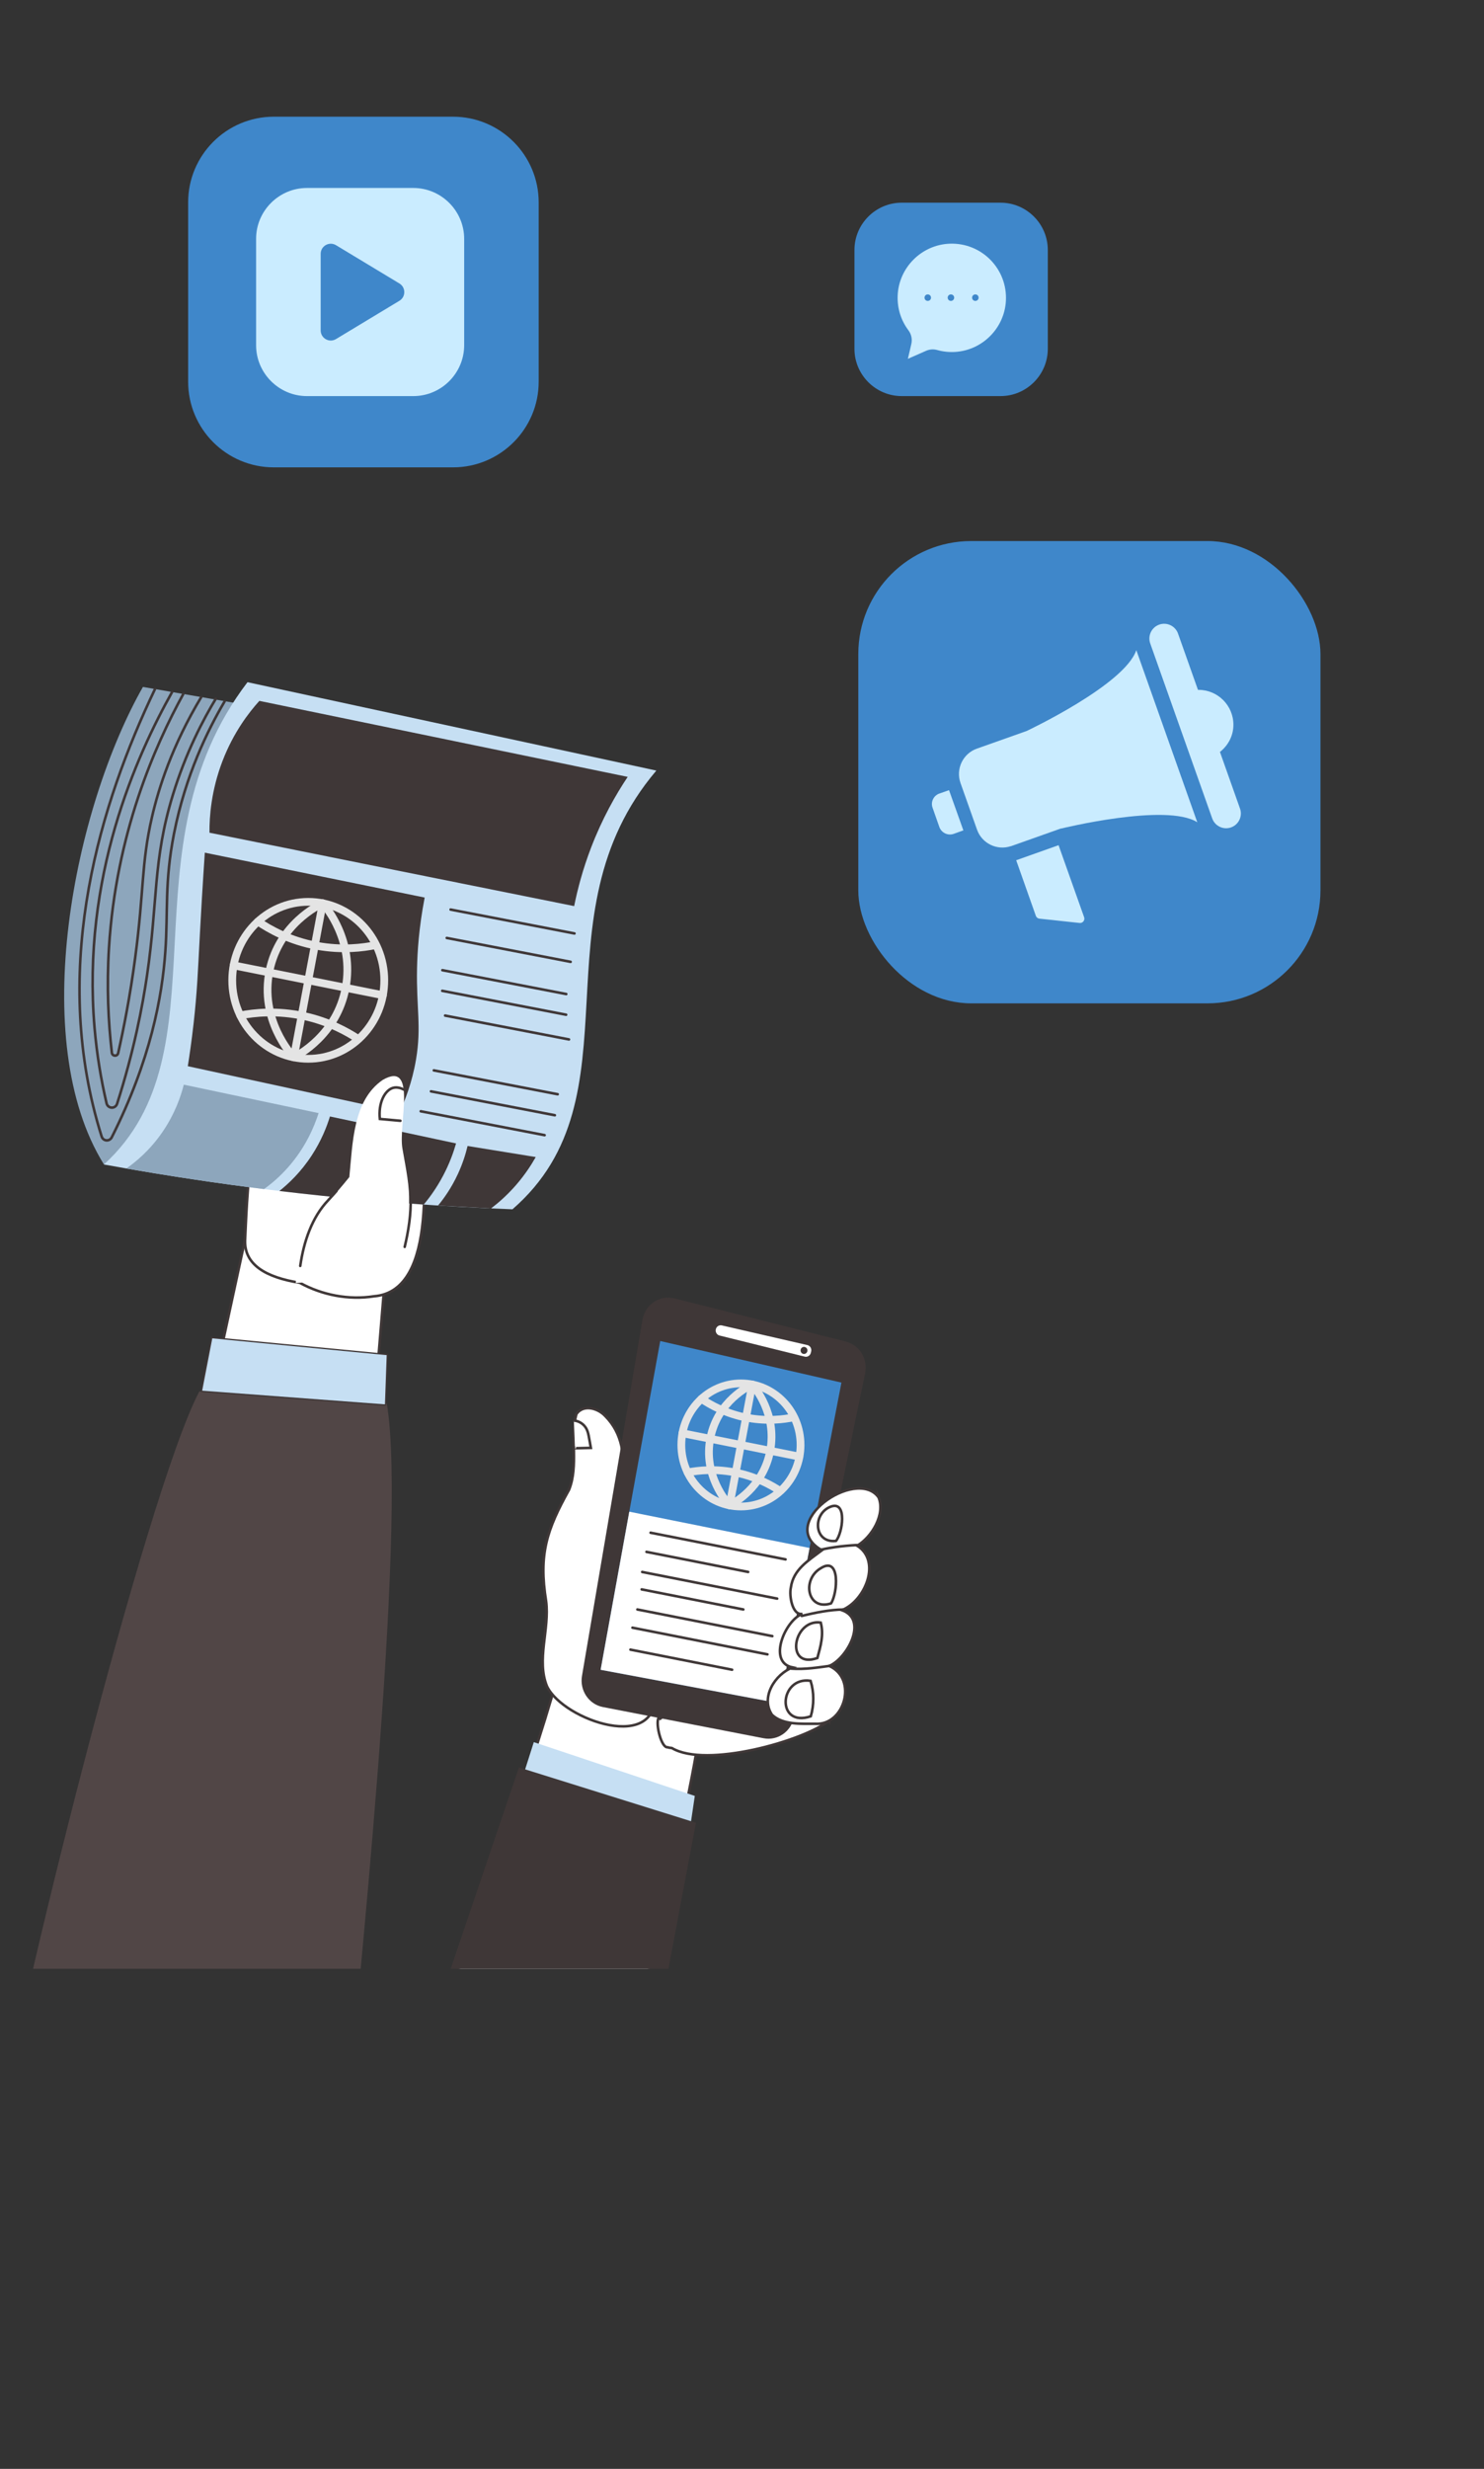 <?xml version="1.0" encoding="UTF-8"?>
<svg id="Layer_1" data-name="Layer 1" xmlns="http://www.w3.org/2000/svg" xmlns:xlink="http://www.w3.org/1999/xlink" viewBox="0 0 574.72 955.83">
  <rect x="0" y="0" width="574.72" height="955.83" fill="#333333" stroke="none"/>
  <defs>
    <style>
      .cls-1, .cls-2, .cls-3 {
        fill: #fff;
      }

      .cls-1, .cls-4, .cls-5, .cls-3, .cls-6 {
        stroke: #3f3737;
      }

      .cls-1, .cls-5, .cls-3, .cls-6 {
        stroke-miterlimit: 10;
      }

      .cls-7 {
        fill: #3f87ca;
      }

      .cls-8 {
        stroke-width: 3px;
      }

      .cls-8, .cls-4, .cls-3, .cls-6, .cls-9, .cls-10 {
        stroke-linecap: round;
      }

      .cls-8, .cls-4, .cls-6, .cls-11, .cls-9, .cls-10 {
        fill: none;
      }

      .cls-8, .cls-4, .cls-9, .cls-10 {
        stroke-linejoin: round;
      }

      .cls-8, .cls-9, .cls-10 {
        stroke: #e4e4e4;
      }

      .cls-12 {
        fill: #514646;
      }

      .cls-5 {
        stroke-width: .5px;
      }

      .cls-5, .cls-13 {
        fill: #c6dff3;
      }

      .cls-14 {
        clip-path: url(#clippath);
      }

      .cls-15 {
        fill: #8da6bc;
      }

      .cls-16 {
        fill: #3f3737;
      }

      .cls-9 {
        stroke-width: 3px;
      }

      .cls-10 {
        stroke-width: 3px;
      }

      .cls-17 {
        fill: #caecff;
      }
    </style>
    <clipPath id="clippath">
      <rect class="cls-11" x="9.73" y="56.86" width="349.31" height="705.36"/>
    </clipPath>
  </defs>
  <rect class="cls-11" x="9.73" width="564.99" height="762.22"/>
  <g class="cls-14">
    <g>
      <g>
        <polygon class="cls-3" points="150.44 478.5 131.48 707.81 48.91 692.23 96.08 474.49 150.44 478.5"/>
        <g>
          <path class="cls-12" d="m77.22,538.67C56.58,577.49,4.22,788.46,0,825.01c30.67,11.08,102.29-1.23,133.71.72,3.88-44.98,24.28-233.97,16.09-282.34"/>
          <polygon class="cls-5" points="82.01 517.87 150.01 524.41 149.31 543.97 78 538.64 82.01 517.87"/>
        </g>
        <path class="cls-3" d="m163.29,432.96c.34,16.12,7.04,66.88-18.4,68.89-9.83,1.55-20.15-.46-28.8-5.22-13-2.08-21.85-6.96-21.16-17.06.41-6.88,2-73.55,17.68-61.61,5.48-5.54,16.11-6.92,21.38.91,13.73-9.08,30.4-.22,29.3,14.08Z"/>
        <g>
          <g>
            <path class="cls-15" d="m55.35,265.95c-26.56,46.79-45.04,136.71-15.1,184.87l57.49.39,59.91-167.48-102.3-17.78Z"/>
            <path class="cls-4" d="m86.99,271.55c-6.57,11.18-15.15,28.59-19.61,51.24-3.71,18.9-2.25,29.97-3.35,45.62-1.23,17.5-5.75,42.15-20.75,71.9-.87,1.73-3.34,1.53-3.92-.32-.63-1.98-1.22-3.99-1.78-6.02-17.22-62.05,1.28-122.94,22.44-167.19"/>
            <path class="cls-4" d="m66.65,267.92c-13.76,24.54-35.05,71.57-30.03,130.02.9,10.48,2.55,20.23,4.65,29.19.5,2.14,3.41,2.29,4.08.19,6.55-20.48,9.8-37.55,11.57-49.55,4.29-29.12,2.22-44.5,10.01-69.97,5.11-16.71,11.9-29.42,16.65-37.29"/>
            <path class="cls-4" d="m77.93,269.88c-11.35,18.9-16.48,35.24-19.07,46.41-4.19,18.11-3.03,28.37-6.52,54.6-1.99,14.97-4.49,27.54-6.58,36.82-.31,1.39-2.27,1.28-2.44-.14-1.39-11.95-2.04-25.62-1.12-40.62,2.72-44.06,17.67-78.06,28.85-98.39"/>
          </g>
          <g>
            <path class="cls-13" d="m254.19,298.33c-48.04,56.51-5.48,126.27-55.73,169.85-53.04-2-105.94-7.8-158.21-17.35,48.1-43.82,6.46-122.23,55.6-186.72"/>
            <path class="cls-16" d="m100.44,271.35c-4.03,4.46-9.99,12.15-14.26,23.25-4.41,11.47-5.1,21.61-5.06,27.78,47.08,9.47,94.16,18.95,141.24,28.42,1.33-6.62,3.36-14.31,6.54-22.61,4.34-11.33,9.55-20.48,14.19-27.42-47.55-9.81-95.1-19.61-142.65-29.42Z"/>
            <g>
              <g>
                <path class="cls-16" d="m79.32,330.11c-.89,13.19-1.5,23.94-1.9,31.35-.78,14.61-1.07,22.65-2.46,34.91-.78,6.92-1.62,12.6-2.23,16.41,27.34,5.93,54.68,11.85,82.01,17.78,2.04-4.36,4.86-11.39,6.38-20.4,2.15-12.76.08-19.92.38-35.12.13-6.4.71-15.9,2.97-27.55-28.38-5.79-56.77-11.58-85.15-17.38Z"/>
                <g>
                  <ellipse class="cls-10" cx="119.38" cy="379.53" rx="29.44" ry="30.38"/>
                  <line class="cls-9" x1="90.49" y1="373.74" x2="148.29" y2="385.3"/>
                  <path class="cls-9" d="m99.89,356.76c4.39,2.98,12.24,7.49,22.99,9.44,9.65,1.75,17.7.73,22.66-.31"/>
                  <path class="cls-9" d="m93.06,393.11c5.31-1.03,14.29-2.05,24.99.33,9.34,2.08,16.34,5.95,20.66,8.8"/>
                  <path class="cls-9" d="m113.79,409.35c-.99-1.05-13.37-14.71-9.39-33.66,3.77-17.96,19.01-25.27,20.59-26-3.73,19.89-7.47,39.77-11.2,59.66Z"/>
                  <path class="cls-9" d="m124.99,349.69c1.23,1.39,12.3,14.44,8.87,32.72-3.43,18.28-18.43,26.11-20.07,26.94"/>
                </g>
              </g>
              <g>
                <line class="cls-4" x1="173.02" y1="363.13" x2="220.99" y2="372.38"/>
                <line class="cls-4" x1="174.51" y1="352.14" x2="222.48" y2="361.39"/>
                <line class="cls-4" x1="171.32" y1="375.61" x2="219.29" y2="384.85"/>
                <line class="cls-4" x1="171.27" y1="383.6" x2="219.24" y2="392.85"/>
                <line class="cls-4" x1="172.38" y1="393.18" x2="220.35" y2="402.42"/>
                <line class="cls-4" x1="168.01" y1="414.4" x2="215.98" y2="423.64"/>
                <line class="cls-4" x1="166.91" y1="422.52" x2="214.88" y2="431.77"/>
                <line class="cls-4" x1="162.94" y1="430.23" x2="210.91" y2="439.48"/>
              </g>
            </g>
            <g>
              <path class="cls-15" d="m48.94,452.38c3.64-2.54,9.11-7.02,13.99-14.14,4.87-7.11,7.14-13.92,8.25-18.31,17.4,3.67,34.81,7.34,52.21,11.01-1.7,5.3-5.05,13.3-11.79,20.95-3.22,3.65-6.49,6.41-9.37,8.47-8.8-1.1-17.77-2.33-26.91-3.7-8.98-1.35-17.78-2.78-26.38-4.28Z"/>
              <path class="cls-16" d="m108.2,461.09c3.51-2.79,8.34-7.28,12.65-13.95,3.63-5.61,5.71-10.92,6.93-14.9,16.28,3.48,32.56,6.96,48.84,10.44-1.01,3.53-2.57,7.89-5.07,12.59-2.46,4.64-5.14,8.32-7.46,11.08-7.24-.5-14.59-1.07-22.04-1.73-11.56-1.03-22.85-2.21-33.87-3.53Z"/>
              <path class="cls-16" d="m181.08,443.67c8.8,1.43,17.6,2.85,26.4,4.28-1.78,3.17-4.27,6.97-7.67,10.88-3.4,3.9-6.78,6.85-9.64,9.01-6.84-.37-13.68-.74-20.52-1.12,2.39-2.89,5.24-6.94,7.68-12.21,1.86-4.02,3.02-7.75,3.75-10.84Z"/>
            </g>
          </g>
        </g>
        <g>
          <path class="cls-2" d="m114.56,496.72c.73-20.91,9.84-27.41,20.73-41.01,1.32-13.21,1.39-29.7,12.92-37.61,13.49-7.79,6.02,17.19,7.63,26.52,2.8,16.27,5.87,25.61-5.38,49.5"/>
          <path class="cls-6" d="m159.04,463.61c.18,6.44-.82,12.86-2.31,19.12"/>
          <path class="cls-6" d="m156.31,421.8c-2.22-1.18-3.82-.74-4.36-.54-3.14,1.12-5.48,6.02-4.85,11.94,2.66.24,5.32.48,7.97.72"/>
          <path class="cls-6" d="m130.29,461.12c-1.13,1.21-2.07,2.38-3.21,3.58-6.24,6.53-9.46,16.01-10.8,25.4"/>
        </g>
      </g>
      <g>
        <g>
          <g>
            <path class="cls-1" d="m158.59,810.48c15.23-34.5,47.98-126.9,56.89-159.86,19.5.43,37.55,6.38,56.89,9.16-4.15,40.91-31.32,138.81-37.67,179.41"/>
            <g>
              <path class="cls-1" d="m211.5,619.94c-2.95-18.26.28-27.73,8.89-43.2,3.73-9.35.28-20.13,2.86-29.34,2.76-3.8,8.23-2.24,11.06.74,13.72,13.75,3.28,35.13,3.93,52.05.85,18.87,14.41,35.23,15.3,54.1,2.66,24.93-35.42,11.77-41.71-1.44-4.16-10.21,1.06-22.09-.33-32.92Z"/>
              <path class="cls-1" d="m222.24,549.97c2.08.13,4.05,1.47,4.98,3.4.49,1.01.7,2.14.9,3.25.24,1.31.48,2.62.71,3.93-1.99.04-3.99.09-5.98.13-.14,0-.3-.23-.16-.22"/>
            </g>
            <path class="cls-1" d="m321.02,666.2c-13.76-17.28-46-16.88-61.31-1.95-.17,0-.33,0-.5.02-1.83.1-2.94.52-3.57,1.16l-.69-.19c-1.02,2.74,1.27,11.61,3.63,11.21.31.14.86.25,1.62.31,13.31,7.93,50.9-2.73,60.82-10.57Z"/>
          </g>
          <g>
            <polygon class="cls-13" points="199.43 697.39 206.73 674.47 269.08 695.29 265.97 716.31 199.43 697.39"/>
            <polygon class="cls-16" points="200.98 684.26 269.52 705.68 222.38 955.83 116.53 933.27 200.98 684.26"/>
          </g>
        </g>
        <g>
          <path class="cls-16" d="m225.39,648.84l23.42-137.85c1.01-5.93,6.67-9.75,12.34-8.33l66.4,16.71c5.31,1.34,8.63,6.79,7.48,12.3l-27.55,133.23c-1.14,5.53-6.36,9.11-11.74,8.07l-62.27-12.09c-5.43-1.06-9.04-6.42-8.08-12.04Z"/>
          <g>
            <path class="cls-2" d="m279.54,513.13l33.14,7.62c1.07.25,1.73,1.35,1.47,2.45l-.14.56c-.26,1.07-1.31,1.72-2.34,1.47l-33.01-8.18c-1.05-.26-1.7-1.35-1.44-2.44h0c.25-1.06,1.28-1.72,2.31-1.48Z"/>
            <path class="cls-16" d="m312.7,522.82c0,.76-.6,1.37-1.33,1.37s-1.33-.61-1.33-1.37.6-1.37,1.33-1.37,1.33.62,1.33,1.37Z"/>
          </g>
          <g>
            <polygon class="cls-7" points="255.69 519.18 232.61 646.46 301.92 659.45 325.87 535.27 255.69 519.18"/>
            <polygon class="cls-2" points="232.61 646.46 243.71 585.25 313.52 599.3 301.92 659.45 232.61 646.46"/>
            <g>
              <ellipse class="cls-8" cx="286.95" cy="559.41" rx="23.08" ry="23.83"/>
              <line class="cls-9" x1="264.27" y1="554.87" x2="309.59" y2="563.93"/>
              <path class="cls-9" d="m271.64,541.55c3.44,2.34,9.6,5.87,18.02,7.4,7.57,1.37,13.88.57,17.77-.24"/>
              <path class="cls-9" d="m266.29,570.05c4.16-.81,11.2-1.61,19.59.26,7.32,1.63,12.81,4.66,16.2,6.9"/>
              <path class="cls-9" d="m282.54,582.79c-.78-.83-10.49-11.53-7.37-26.39,2.96-14.09,14.91-19.82,16.15-20.38-2.93,15.59-5.85,31.19-8.78,46.78Z"/>
              <path class="cls-9" d="m291.32,536.01c.96,1.09,9.65,11.32,6.96,25.66-2.69,14.34-14.45,20.48-15.74,21.12"/>
            </g>
            <g>
              <line class="cls-6" x1="251.95" y1="593.39" x2="304.23" y2="603.72"/>
              <line class="cls-6" x1="248.71" y1="608.59" x2="300.98" y2="618.91"/>
              <line class="cls-6" x1="250.37" y1="600.81" x2="289.75" y2="608.59"/>
              <line class="cls-6" x1="246.84" y1="623.11" x2="299.11" y2="633.43"/>
              <line class="cls-6" x1="244.93" y1="630.16" x2="297.21" y2="640.49"/>
              <line class="cls-6" x1="248.5" y1="615.33" x2="287.88" y2="623.11"/>
              <line class="cls-6" x1="244.16" y1="638.66" x2="283.53" y2="646.44"/>
            </g>
          </g>
        </g>
        <g>
          <path class="cls-1" d="m340.23,579.66c2.75,6.62-2.62,15.44-8.27,18.76,9.42,5.9,3.19,21.29-5.91,24.95,10.4,3.71,1.87,18.8-4.89,21.6,11.12,5.06,5.91,23.13-5.44,22.39-5.41-.05-12.44.53-16.74-3.46-4.55-6.8,1.19-15.75,7.97-18.35-9.89-1.98-2.84-18.4,3.83-20.76-3.84.84-5.26-6.87-4.49-10.23.99-6.91,6.57-10.25,12.03-14.37-18.35-10.28,13.22-32.42,21.91-20.52Z"/>
          <g>
            <path class="cls-6" d="m316.13,600.43c4.14-1.15,9.94-1.98,15.82-2.26"/>
            <path class="cls-6" d="m310.48,625.62c4.91-1.22,11.08-2.47,16.07-2.48"/>
            <path class="cls-6" d="m306.43,646.01c5.27.41,10.54-.49,15.8-1.18"/>
            <path class="cls-6" d="m321.84,583.26c-7.28,2.6-6.74,14.29,1.91,13.31,2.56-2.93,4.43-15.59-1.91-13.31Z"/>
            <path class="cls-6" d="m317.9,607.12c-7.48,4.3-5.28,16.63,3.93,13.64,2.55-3.82,3.72-18.48-3.93-13.64Z"/>
            <path class="cls-6" d="m316.55,641.9c-12.71,4.45-9.43-15.28,1.3-13.71,1.28,4.7-.08,9.23-1.3,13.71Z"/>
            <path class="cls-6" d="m314,664.47c-13.65,4.56-12.26-15.61-.08-13.73,1.39,4.48,1.38,9.22.08,13.73Z"/>
          </g>
        </g>
      </g>
    </g>
  </g>
  <g>
    <path class="cls-7" d="m106.04,45.18h69.4c18.31,0,33.18,14.87,33.18,33.18v69.4c0,18.31-14.87,33.18-33.18,33.18h-69.4c-18.31,0-33.18-14.87-33.18-33.18v-69.4c0-18.31,14.87-33.18,33.18-33.18Z"/>
    <path class="cls-17" d="m160.07,72.77h-41.2c-10.83,0-19.69,8.86-19.69,19.69v41.2c0,10.83,8.86,19.69,19.69,19.69h41.2c10.83,0,19.69-8.86,19.69-19.69v-41.2c0-10.83-8.86-19.69-19.69-19.69Zm-5.39,43.68l-24.55,14.82c-2.61,1.58-5.94-.3-5.94-3.35v-29.64c0-3.05,3.33-4.93,5.94-3.35l24.55,14.82c2.52,1.52,2.52,5.18,0,6.7Z"/>
  </g>
  <g>
    <path class="cls-7" d="m405.79,96.77v38.29c0,10.05-8.23,18.29-18.3,18.29h-38.29c-10.05,0-18.29-8.23-18.29-18.29v-38.29c0-10.07,8.23-18.3,18.29-18.3h38.29c10.07,0,18.3,8.23,18.3,18.3Z"/>
    <path class="cls-17" d="m367.88,94.34c-10.94.37-19.86,9.26-20.24,20.21-.18,5.01,1.4,9.64,4.18,13.34,1.13,1.51,1.55,3.43,1.12,5.27l-1.34,5.76,7.06-3.11c1.35-.6,2.87-.7,4.3-.3,2.23.63,4.61.89,7.07.73,10.49-.7,18.93-9.21,19.53-19.7.71-12.39-9.34-22.61-21.67-22.2Zm-8.58,22.16c-.7,0-1.26-.56-1.26-1.26s.56-1.26,1.26-1.26,1.26.56,1.26,1.26-.56,1.26-1.26,1.26Zm8.97,0c-.7,0-1.26-.56-1.26-1.26s.56-1.26,1.26-1.26,1.26.56,1.26,1.26-.56,1.26-1.26,1.26Zm9.46,0c-.7,0-1.26-.56-1.26-1.26s.56-1.26,1.26-1.26,1.26.56,1.26,1.26-.56,1.26-1.26,1.26Z"/>
  </g>
  <g>
    <rect class="cls-7" x="332.4" y="209.47" width="178.98" height="178.98" rx="43.73" ry="43.73"/>
    <g>
      <path class="cls-17" d="m363.8,307.22c-2.26.78-3.45,3.25-2.63,5.51l2.63,7.48c.82,2.22,3.29,3.41,5.51,2.63l3.78-1.36-5.55-15.57-3.74,1.31Z"/>
      <path class="cls-17" d="m409.95,327.22l-16.19,5.75c-.08,0-.12.04-.21.08l7.6,21.49c.21.62.74,1.03,1.36,1.11l15.62,1.68c1.19.12,2.14-1.07,1.73-2.22l-9.9-27.9Z"/>
      <path class="cls-17" d="m480.23,313.05l-7.77-21.94c3.14-2.47,5.21-6.21,5.21-10.52,0-7.48-6.06-13.51-13.51-13.51-.07,0-.14.01-.21.01l-7.72-21.79c-1.05-2.97-4.32-4.53-7.29-3.48-2.97,1.05-4.53,4.32-3.48,7.29l24,67.74c1.05,2.97,4.32,4.53,7.29,3.48,2.97-1.05,4.53-4.32,3.48-7.29Z"/>
      <path class="cls-17" d="m397.56,283.02l-19.23,6.81c-5.43,1.92-8.27,7.88-6.35,13.31l6.4,18.06c1.89,5.34,7.7,8.16,13.05,6.41v.02c.09,0,.17-.04.24-.08,0,0,0,0,.01,0l19.21-6.81.04.04s40.77-10.05,52.75-2.44l-23.61-66.64c-4.51,13.45-42.51,31.32-42.51,31.32Z"/>
    </g>
  </g>
</svg>